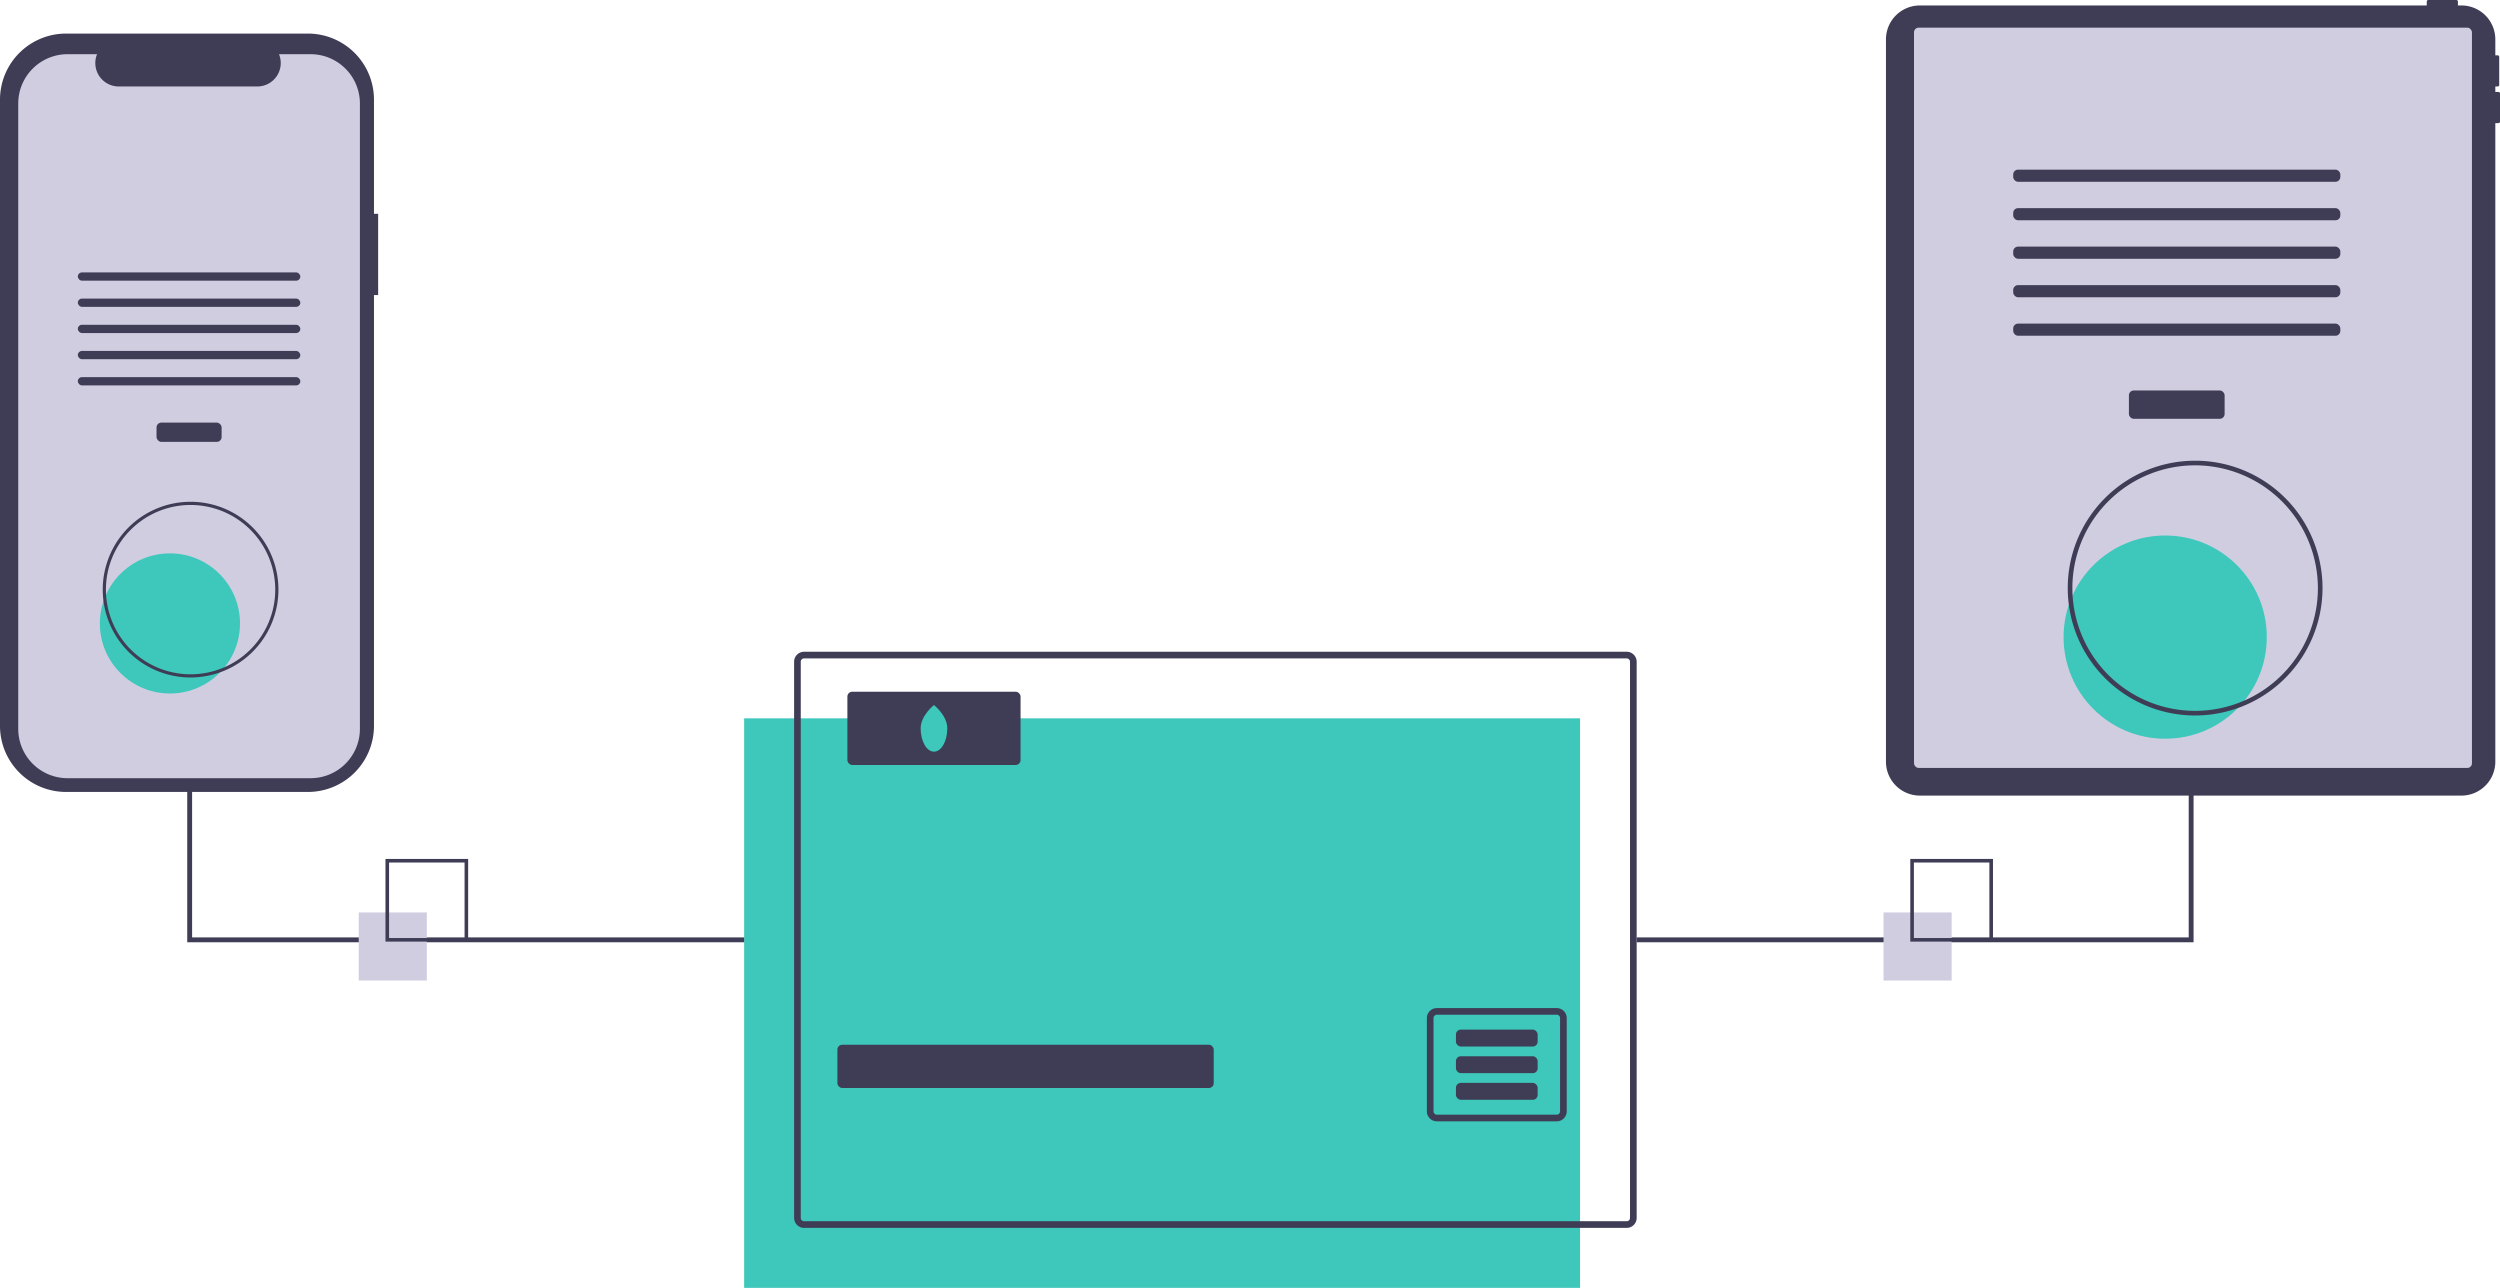 <svg data-name="Layer 1" xmlns="http://www.w3.org/2000/svg" width="1027.992" height="529.556" viewBox="0 0 1027.992 529.556"><path fill="#3dc8bb" d="M305.992 295.386h343.72v234.17h-343.72z"/><path d="M668.882 267.996h-338.24a4.116 4.116 0 00-4.11 4.11v228.69a4.11 4.11 0 004.11 4.11h338.24a4.11 4.11 0 004.11-4.11v-228.69a4.116 4.116 0 00-4.11-4.11zm1.37 232.8a1.366 1.366 0 01-1.37 1.37h-338.24a1.366 1.366 0 01-1.37-1.37v-228.69a1.372 1.372 0 011.37-1.37h338.24a1.372 1.372 0 011.37 1.37z" fill="#3f3d56"/><rect x="344.335" y="429.587" width="154.743" height="17.802" rx="2" fill="#3f3d56"/><path d="M640.122 414.526h-49.29a4.11 4.11 0 00-4.11 4.11v38.34a4.11 4.11 0 004.11 4.11h49.29a4.11 4.11 0 004.11-4.11v-38.34a4.11 4.11 0 00-4.11-4.11zm1.37 42.45a1.372 1.372 0 01-1.37 1.37h-49.29a1.372 1.372 0 01-1.37-1.37v-38.34a1.366 1.366 0 011.37-1.37h49.29a1.366 1.366 0 011.37 1.37z" fill="#3f3d56"/><rect x="598.676" y="423.372" width="33.603" height="6.952" rx="2" fill="#3f3d56"/><rect x="598.676" y="434.328" width="33.603" height="6.952" rx="2" fill="#3f3d56"/><rect x="598.676" y="445.283" width="33.603" height="6.952" rx="2" fill="#3f3d56"/><rect x="348.444" y="284.431" width="71.209" height="30.127" rx="2" fill="#3f3d56"/><path d="M389.526 299.494c0 5.294-2.453 9.586-5.478 9.586s-5.478-4.292-5.478-9.586 5.478-9.586 5.478-9.586 5.478 4.292 5.478 9.586z" fill="#3dc8bb"/><path fill="#3f3d56" d="M901.992 161.837h-2v223.614h-227v2h229V161.837zm-596 225.614h-229V161.837h2v223.614h227v2z"/><path d="M1027.351 37.81h-1.281v-2.243h.96a.64.64 0 00.642-.641V23.39a.64.64 0 00-.641-.641h-.961v-6.551a13.956 13.956 0 00-13.956-13.956h-1.425V.64a.64.64 0 00-.64-.641h-11.536a.64.64 0 00-.64.64v1.603H789.457A13.956 13.956 0 00775.5 16.199v296.994a13.956 13.956 0 0013.956 13.956h222.657a13.956 13.956 0 0013.956-13.956V50.626h1.281a.64.64 0 00.641-.64V38.45a.64.64 0 00-.64-.64z" fill="#3f3d56"/><rect x="787.035" y="11.372" width="229.423" height="304.406" rx="1.905" fill="#d0cde1"/><rect x="875.401" y="160.558" width="39.357" height="11.663" rx="2" fill="#3f3d56"/><rect x="827.821" y="69.754" width="134.517" height="4.998" rx="2" fill="#3f3d56"/><rect x="827.821" y="85.582" width="134.517" height="4.998" rx="2" fill="#3f3d56"/><rect x="827.821" y="101.41" width="134.517" height="4.998" rx="2" fill="#3f3d56"/><rect x="827.821" y="117.239" width="134.517" height="4.998" rx="2" fill="#3f3d56"/><rect x="827.821" y="133.067" width="134.517" height="4.998" rx="2" fill="#3f3d56"/><circle cx="890.317" cy="261.978" r="41.78" fill="#3dc8bb"/><path d="M902.632 294.204a52.382 52.382 0 1152.382-52.382 52.441 52.441 0 01-52.382 52.382zm0-102.859a50.477 50.477 0 1050.477 50.477 50.534 50.534 0 00-50.477-50.477zM155.492 87.912h-1.713V40.973a27.167 27.167 0 00-27.167-27.166H27.167A27.167 27.167 0 000 40.973v257.508a27.167 27.167 0 0027.167 27.166h99.445a27.167 27.167 0 0027.167-27.166V121.323h1.713z" fill="#3f3d56"/><path d="M147.993 42.57v257.132a20.288 20.288 0 01-20.284 20.292H27.783A20.288 20.288 0 017.5 299.702V42.57a20.287 20.287 0 0120.284-20.285h12.124a9.638 9.638 0 008.925 13.276h56.971a9.637 9.637 0 008.925-13.276h12.98a20.287 20.287 0 0120.285 20.285z" fill="#d0cde1"/><rect x="64.362" y="173.773" width="26.768" height="7.933" rx="2" fill="#3f3d56"/><rect x="32" y="112.012" width="91.492" height="3.4" rx="1.7" fill="#3f3d56"/><rect x="32" y="122.778" width="91.492" height="3.4" rx="1.7" fill="#3f3d56"/><rect x="32" y="133.544" width="91.492" height="3.4" rx="1.7" fill="#3f3d56"/><rect x="32" y="144.309" width="91.492" height="3.4" rx="1.7" fill="#3f3d56"/><rect x="32" y="155.075" width="91.492" height="3.4" rx="1.7" fill="#3f3d56"/><circle cx="69.875" cy="256.355" r="28.813" fill="#3dc8bb"/><path d="M78.367 278.579a36.125 36.125 0 1136.125-36.125 36.165 36.165 0 01-36.125 36.125zm0-70.936a34.811 34.811 0 1034.811 34.811 34.85 34.85 0 00-34.81-34.81z" fill="#3f3d56"/><path fill="#d0cde1" d="M147.505 375.19h28v28h-28z"/><path d="M192.505 387.19h-34v-34h34zm-32.522-1.479h31.043v-31.043h-31.043z" fill="#3f3d56"/><path fill="#d0cde1" d="M774.505 375.19h28v28h-28z"/><path d="M819.505 387.19h-34v-34h34zm-32.522-1.479h31.043v-31.043h-31.043z" fill="#3f3d56"/></svg>